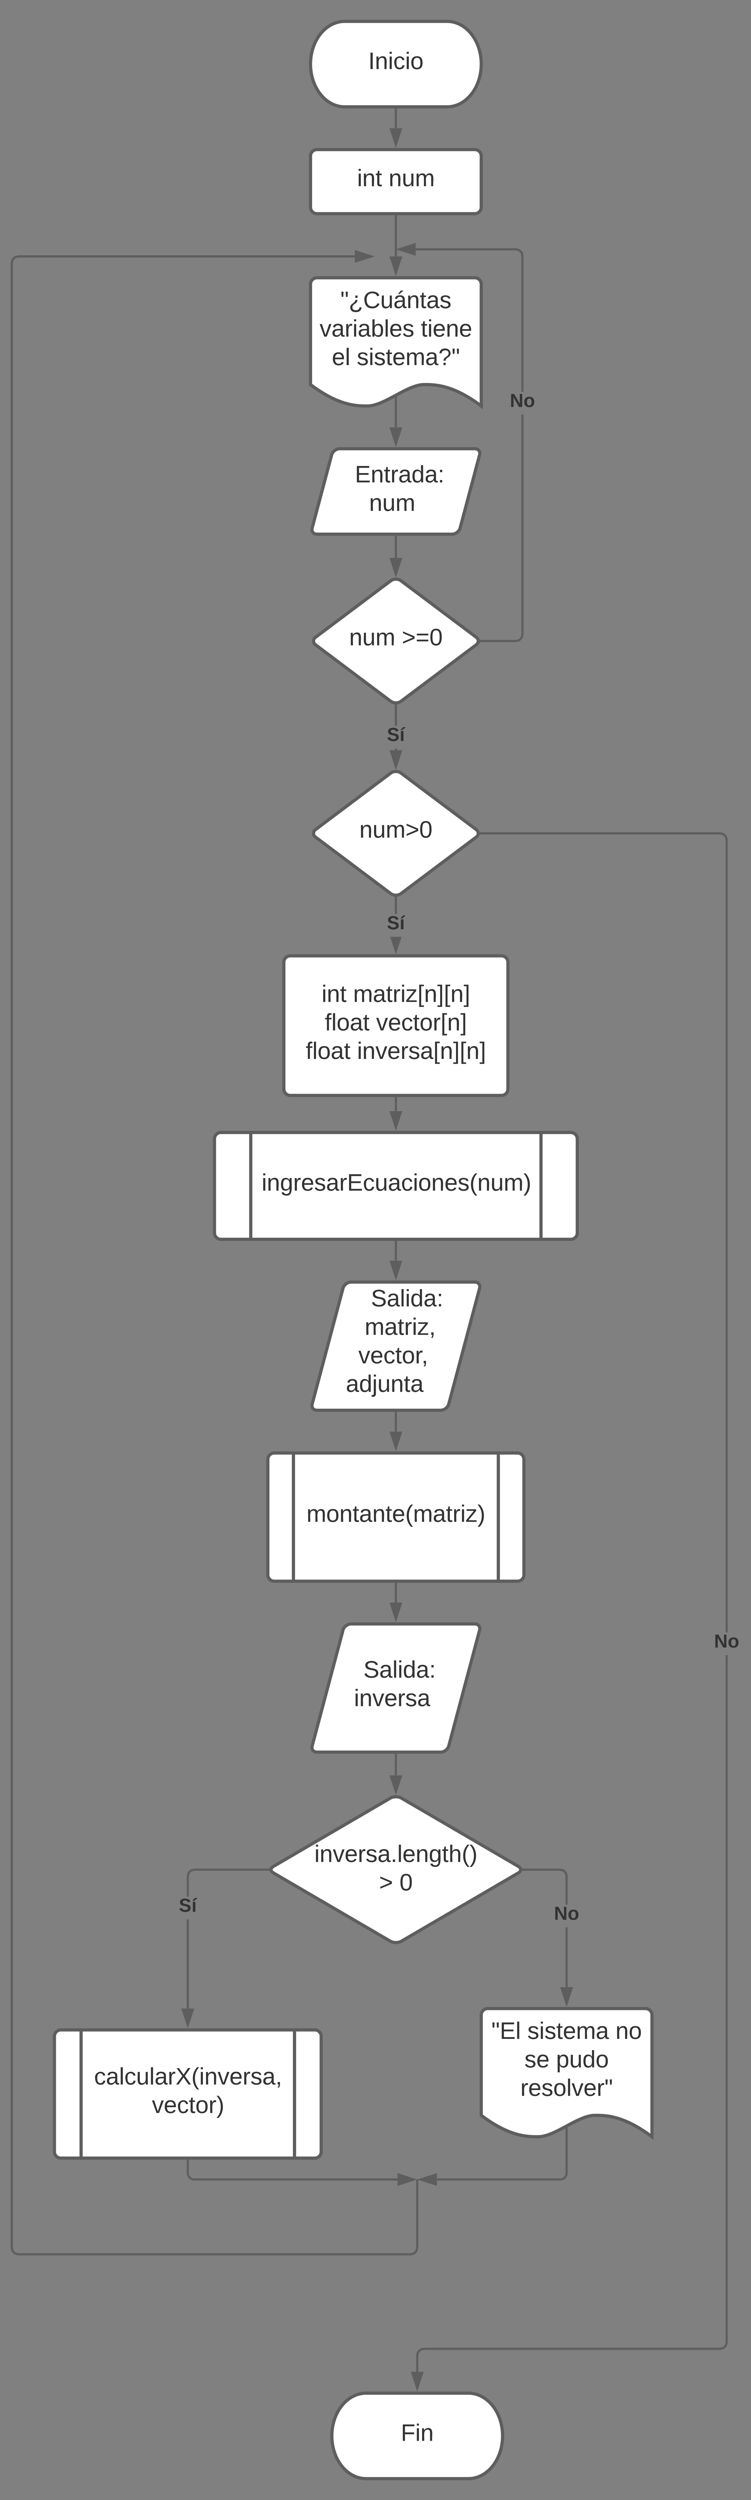 <svg xmlns="http://www.w3.org/2000/svg" xmlns:xlink="http://www.w3.org/1999/xlink" xmlns:lucid="lucid" width="703.8" height="2340"><rect width="100%" height="100%" fill="#808080" stroke="none"/><g transform="translate(-409 -120)" lucid:page-tab-id="0_0"><path d="M828 140c17.67 0 32 17.9 32 40s-14.33 40-32 40h-96c-17.67 0-32-17.9-32-40s14.33-40 32-40z" stroke="#5e5e5e" stroke-width="3" fill="#fff"/><use xlink:href="#a" transform="matrix(1,0,0,1,705,145) translate(49.136 39.653)"/><path d="M700 266c0-3.3 2.7-6 6-6h148c3.3 0 6 2.7 6 6v48c0 3.3-2.7 6-6 6H706c-3.3 0-6-2.7-6-6z" stroke="#5e5e5e" stroke-width="3" fill="#fff"/><use xlink:href="#b" transform="matrix(1,0,0,1,712,272) translate(31.642 22.278)"/><use xlink:href="#c" transform="matrix(1,0,0,1,712,272) translate(61.21 22.278)"/><path d="M780 222.5V240" stroke="#5e5e5e" stroke-width="2" fill="none"/><path d="M781 222.53h-2v-1.03h2z" stroke="#5e5e5e" stroke-width=".05" fill="#5e5e5e"/><path d="M780 255.26L775.36 241h9.28z" stroke="#5e5e5e" stroke-width="2" fill="#5e5e5e"/><path d="M700 386c0-3.3 2.7-6 6-6h148c3.3 0 6 2.7 6 6v114c-26.72-20.04-43.36-20.04-53.44-20.04-16 0-37.28 20.04-53.28 20.04-9.92 0-26.72 0-53.28-20.04z" stroke="#5e5e5e" stroke-width="3" fill="#fff"/><use xlink:href="#d" transform="matrix(1,0,0,1,705,385) translate(22.994 23.403)"/><use xlink:href="#e" transform="matrix(1,0,0,1,705,385) translate(3.519 50.069)"/><use xlink:href="#f" transform="matrix(1,0,0,1,705,385) translate(98.395 50.069)"/><use xlink:href="#g" transform="matrix(1,0,0,1,705,385) translate(15 76.736)"/><use xlink:href="#h" transform="matrix(1,0,0,1,705,385) translate(38.395 76.736)"/><path d="M780 322.5V360" stroke="#5e5e5e" stroke-width="2" fill="none"/><path d="M781 322.53h-2v-1.03h2z" stroke="#5e5e5e" stroke-width=".05" fill="#5e5e5e"/><path d="M780 375.26L775.36 361h9.28z" stroke="#5e5e5e" stroke-width="2" fill="#5e5e5e"/><path d="M719.8 545.8c.84-3.2 4.22-5.8 7.53-5.8H854c3.3 0 5.3 2.6 4.45 5.8l-18.24 68.4c-.84 3.2-4.22 5.8-7.53 5.8H706c-3.3 0-5.3-2.6-4.45-5.8z" stroke="#5e5e5e" stroke-width="3" fill="#fff"/><use xlink:href="#i" transform="matrix(1,0,0,1,705,545) translate(36.561 26.528)"/><use xlink:href="#c" transform="matrix(1,0,0,1,705,545) translate(49.931 53.194)"/><path d="M775.2 663.6c2.65-2 6.95-2 9.6 0l70.4 52.8c2.65 2 2.65 5.2 0 7.2l-70.4 52.8c-2.65 2-6.95 2-9.6 0l-70.4-52.8c-2.65-2-2.65-5.2 0-7.2z" stroke="#5e5e5e" stroke-width="3" fill="#fff"/><use xlink:href="#j" transform="matrix(1,0,0,1,705,665) translate(31.209 59.028)"/><use xlink:href="#k" transform="matrix(1,0,0,1,705,665) translate(80.53 59.028)"/><path d="M781 822.17h-2v-1.5h2zm0-22.84h-2v-19h2z" stroke="#5e5e5e" stroke-width=".05" fill="#5e5e5e"/><path d="M781 779.35v1h-2v-1.04z" fill="#5e5e5e"/><path d="M781.02 779.33v1.05H779v-1.1zm-2 1H781v-.95l-1.96-.05z" stroke="#5e5e5e" stroke-width=".05" fill="#5e5e5e"/><path d="M780 837.43l-4.64-14.26h9.28z" fill="#5e5e5e"/><path d="M780 840.67l-6-18.5h12zm-3.26-16.5L780 834.2l3.26-10.03z" stroke="#5e5e5e" stroke-width=".05" fill="#5e5e5e"/><use xlink:href="#l" transform="matrix(1,0,0,1,771.605,799.333) translate(0.005 14.222)"/><path d="M775.2 843.6c2.65-2 6.95-2 9.6 0l70.4 52.8c2.65 2 2.65 5.2 0 7.2l-70.4 52.8c-2.65 2-6.95 2-9.6 0l-70.4-52.8c-2.65-2-2.65-5.2 0-7.2z" stroke="#5e5e5e" stroke-width="3" fill="#fff"/><use xlink:href="#m" transform="matrix(1,0,0,1,705,845) translate(40.777 59.028)"/><path d="M780 492.44V520" stroke="#5e5e5e" stroke-width="2" fill="none"/><path d="M781 492.47h-2v-.52l2-1z" stroke="#5e5e5e" stroke-width=".05" fill="#5e5e5e"/><path d="M780 535.26L775.36 521h9.28z" stroke="#5e5e5e" stroke-width="2" fill="#5e5e5e"/><path d="M780 622.5v19.67" stroke="#5e5e5e" stroke-width="2" fill="none"/><path d="M781 622.53h-2v-1.03h2z" stroke="#5e5e5e" stroke-width=".05" fill="#5e5e5e"/><path d="M780 657.43l-4.64-14.26h9.28z" stroke="#5e5e5e" stroke-width="2" fill="#5e5e5e"/><path d="M610 1186c0-3.3 2.7-6 6-6h328c3.3 0 6 2.7 6 6v88c0 3.3-2.7 6-6 6H616c-3.3 0-6-2.7-6-6z" stroke="#5e5e5e" stroke-width="3" fill="#fff"/><path d="M644 1180v100m272-100v100" stroke="#5e5e5e" stroke-width="3" fill="none"/><use xlink:href="#n" transform="matrix(1,0,0,1,657.5,1185) translate(-3.327 49.444)"/><path d="M730.45 1325.8c.86-3.2 4.24-5.8 7.55-5.8h116c3.3 0 5.3 2.6 4.45 5.8l-28.9 108.4c-.86 3.2-4.24 5.8-7.55 5.8H706c-3.3 0-5.3-2.6-4.45-5.8z" stroke="#5e5e5e" stroke-width="3" fill="#fff"/><use xlink:href="#o" transform="matrix(1,0,0,1,705,1325) translate(51.616 17.778)"/><use xlink:href="#p" transform="matrix(1,0,0,1,705,1325) translate(45.764 44.444)"/><use xlink:href="#q" transform="matrix(1,0,0,1,705,1325) translate(39.82 71.111)"/><use xlink:href="#r" transform="matrix(1,0,0,1,705,1325) translate(28.116 97.778)"/><path d="M675 1020.67c0-3.32 2.7-6 6-6h198c3.3 0 6 2.68 6 6v118.66c0 3.32-2.7 6-6 6H681c-3.3 0-6-2.68-6-6z" stroke="#5e5e5e" stroke-width="3" fill="#fff"/><use xlink:href="#b" transform="matrix(1,0,0,1,687,1026.667) translate(23.37 31.153)"/><use xlink:href="#s" transform="matrix(1,0,0,1,687,1026.667) translate(52.938 31.153)"/><use xlink:href="#t" transform="matrix(1,0,0,1,687,1026.667) translate(26.395 57.819)"/><use xlink:href="#u" transform="matrix(1,0,0,1,687,1026.667) translate(74.481 57.819)"/><use xlink:href="#t" transform="matrix(1,0,0,1,687,1026.667) translate(8.525 84.486)"/><use xlink:href="#v" transform="matrix(1,0,0,1,687,1026.667) translate(56.611 84.486)"/><path d="M781 975.58h-2v-15.25h2z" stroke="#5e5e5e" stroke-width=".05" fill="#5e5e5e"/><path d="M781 959.35v1h-2v-1.04z" fill="#5e5e5e"/><path d="M781.02 959.33v1.05H779v-1.1zm-2 1H781v-.95l-1.96-.05z" stroke="#5e5e5e" stroke-width=".05" fill="#5e5e5e"/><path d="M780 1009.93l-4.23-13.02h8.46z" fill="#5e5e5e"/><path d="M780 1013.17l-5.28-16.26h2.1l3.18 9.8 3.18-9.8h2.1z" stroke="#5e5e5e" stroke-width=".05" fill="#5e5e5e"/><use xlink:href="#l" transform="matrix(1,0,0,1,771.605,975.581) translate(0.005 14.222)"/><path d="M780 1147.83V1160" stroke="#5e5e5e" stroke-width="2" fill="none"/><path d="M781 1147.86h-2v-1.03h2z" stroke="#5e5e5e" stroke-width=".05" fill="#5e5e5e"/><path d="M780 1175.26l-4.64-14.26h9.28z" stroke="#5e5e5e" stroke-width="2" fill="#5e5e5e"/><path d="M780 1282.5v17.5" stroke="#5e5e5e" stroke-width="2" fill="none"/><path d="M781 1282.53h-2v-1.03h2z" stroke="#5e5e5e" stroke-width=".05" fill="#5e5e5e"/><path d="M780 1315.26l-4.64-14.26h9.28z" stroke="#5e5e5e" stroke-width="2" fill="#5e5e5e"/><path d="M660 1486c0-3.3 2.7-6 6-6h228c3.3 0 6 2.7 6 6v108c0 3.3-2.7 6-6 6H666c-3.3 0-6-2.7-6-6z" stroke="#5e5e5e" stroke-width="3" fill="#fff"/><path d="M684 1480v120m192-120v120" stroke="#5e5e5e" stroke-width="3" fill="none"/><use xlink:href="#w" transform="matrix(1,0,0,1,695,1485) translate(1.235 59.444)"/><path d="M780 1442.5v17.5" stroke="#5e5e5e" stroke-width="2" fill="none"/><path d="M781 1442.53h-2v-1.03h2z" stroke="#5e5e5e" stroke-width=".05" fill="#5e5e5e"/><path d="M780 1475.26l-4.64-14.26h9.28z" stroke="#5e5e5e" stroke-width="2" fill="#5e5e5e"/><path d="M730.45 1645.8c.86-3.2 4.24-5.8 7.55-5.8h116c3.3 0 5.3 2.6 4.45 5.8l-28.9 108.4c-.86 3.2-4.24 5.8-7.55 5.8H706c-3.3 0-5.3-2.6-4.45-5.8z" stroke="#5e5e5e" stroke-width="3" fill="#fff"/><use xlink:href="#o" transform="matrix(1,0,0,1,705,1645) translate(44.616 45.278)"/><use xlink:href="#x" transform="matrix(1,0,0,1,705,1645) translate(35.764 71.944)"/><path d="M780 1602.5v17.5" stroke="#5e5e5e" stroke-width="2" fill="none"/><path d="M781 1602.53h-2v-1.03h2z" stroke="#5e5e5e" stroke-width=".05" fill="#5e5e5e"/><path d="M780 1635.26l-4.64-14.26h9.28z" stroke="#5e5e5e" stroke-width="2" fill="#5e5e5e"/><path d="M774.82 1803.02c2.86-1.67 7.5-1.67 10.36 0l109.64 63.96c2.86 1.67 2.86 4.37 0 6.04l-109.64 63.96c-2.86 1.67-7.5 1.67-10.36 0l-109.64-63.96c-2.86-1.67-2.86-4.37 0-6.04z" stroke="#5e5e5e" stroke-width="3" fill="#fff"/><use xlink:href="#y" transform="matrix(1,0,0,1,665,1805) translate(38.616 57.788)"/><use xlink:href="#z" transform="matrix(1,0,0,1,665,1805) translate(99.264 84.454)"/><use xlink:href="#A" transform="matrix(1,0,0,1,665,1805) translate(118.4 84.454)"/><path d="M780 1762.5v19.26" stroke="#5e5e5e" stroke-width="2" fill="none"/><path d="M781 1762.53h-2v-1.03h2z" stroke="#5e5e5e" stroke-width=".05" fill="#5e5e5e"/><path d="M780 1797.03l-4.64-14.27h9.28z" stroke="#5e5e5e" stroke-width="2" fill="#5e5e5e"/><path d="M460 2026c0-3.3 2.7-6 6-6h238c3.3 0 6 2.7 6 6v108c0 3.3-2.7 6-6 6H466c-3.3 0-6-2.7-6-6z" stroke="#5e5e5e" stroke-width="3" fill="#fff"/><path d="M485 2020v120m200-120v120" stroke="#5e5e5e" stroke-width="3" fill="none"/><use xlink:href="#B" transform="matrix(1,0,0,1,496.25,2025) translate(0.914 46.111)"/><use xlink:href="#C" transform="matrix(1,0,0,1,496.25,2025) translate(55.111 72.778)"/><path d="M586 2000h-2v-83.47h2zm74.77-129h-69.64l-2.64.7-1.8 1.8-.7 2.63v19.07h-2v-19.33l.92-3.42 2.53-2.53 3.42-.92h69.9z" stroke="#5e5e5e" stroke-width=".05" fill="#5e5e5e"/><path d="M661.78 1871h-1.04v-2h1.02z" fill="#5e5e5e"/><path d="M661.8 1871.03h-1.08v-2.06h1.07zm-1.03-2v1.94h1l-.03-1.94z" stroke="#5e5e5e" stroke-width=".05" fill="#5e5e5e"/><path d="M585 2015.26l-4.64-14.26h9.28z" fill="#5e5e5e"/><path d="M585 2018.5l-6-18.5h12zm-3.26-16.5l3.26 10.03 3.26-10.03z" stroke="#5e5e5e" stroke-width=".05" fill="#5e5e5e"/><use xlink:href="#l" transform="matrix(1,0,0,1,576.605,1895.198) translate(0.005 14.222)"/><path d="M1091 2312.63l-.92 3.42-2.53 2.53-3.42.92h-278l-2.64.7-1.8 1.8-.7 2.63V2340h-2v-15.63l.92-3.42 2.53-2.53 3.42-.92h278l2.64-.7 1.8-1.8.7-2.63v-643.15h2zm-3.45-1412.7l2.53 2.52.92 3.42v742.02h-2V906.12l-.7-2.64-1.8-1.8-2.63-.7H859.6v-2h224.53z" stroke="#5e5e5e" stroke-width=".05" fill="#5e5e5e"/><path d="M859.64 901h-1.1l.18-.4-.28-1.6h1.2z" fill="#5e5e5e"/><path d="M859.66 901.02h-1.14l.17-.42-.3-1.63h1.26zm-1.2-2l.28 1.6-.15.36h1V899z" stroke="#5e5e5e" stroke-width=".05" fill="#5e5e5e"/><path d="M800 2355.26l-4.64-14.26h9.28z" fill="#5e5e5e"/><path d="M800 2358.5l-6-18.5h12zm-3.26-16.5l3.26 10.03 3.26-10.03z" stroke="#5e5e5e" stroke-width=".05" fill="#5e5e5e"/><use xlink:href="#D" transform="matrix(1,0,0,1,1078.198,1647.889) translate(0.005 14.222)"/><path d="M848 2360c17.67 0 32 17.9 32 40s-14.33 40-32 40h-96c-17.67 0-32-17.9-32-40s14.33-40 32-40z" stroke="#5e5e5e" stroke-width="3" fill="#fff"/><use xlink:href="#E" transform="matrix(1,0,0,1,725,2365) translate(59.63 39.653)"/><path d="M941 1980h-2v-55.97h2zm-3.45-110.08l2.53 2.53.92 3.42v26.83h-2v-26.57l-.7-2.64-1.8-1.8-2.63-.7h-34.64v-2h34.9z" stroke="#5e5e5e" stroke-width=".05" fill="#5e5e5e"/><path d="M899.26 1871h-1.02l-.02-2h1.04z" fill="#5e5e5e"/><path d="M899.28 1871.03h-1.07v-2.06h1.08zm-1.04-2l.02 1.94h.97v-1.94z" stroke="#5e5e5e" stroke-width=".05" fill="#5e5e5e"/><path d="M940 1995.26l-4.64-14.26h9.28z" fill="#5e5e5e"/><path d="M940 1998.5l-6-18.5h12zm-3.26-16.5l3.26 10.03 3.26-10.03z" stroke="#5e5e5e" stroke-width=".05" fill="#5e5e5e"/><use xlink:href="#D" transform="matrix(1,0,0,1,928.198,1902.698) translate(0.005 14.222)"/><path d="M860 2006c0-3.3 2.7-6 6-6h148c3.3 0 6 2.7 6 6v114c-26.72-20.04-43.36-20.04-53.44-20.04-16 0-37.28 20.04-53.28 20.04-9.92 0-26.72 0-53.28-20.04z" stroke="#5e5e5e" stroke-width="3" fill="#fff"/><g><use xlink:href="#F" transform="matrix(1,0,0,1,865,2005) translate(4.506 23.403)"/><use xlink:href="#G" transform="matrix(1,0,0,1,865,2005) translate(38.21 23.403)"/><use xlink:href="#H" transform="matrix(1,0,0,1,865,2005) translate(120.802 23.403)"/><use xlink:href="#I" transform="matrix(1,0,0,1,865,2005) translate(35.494 50.069)"/><use xlink:href="#J" transform="matrix(1,0,0,1,865,2005) translate(65.123 50.069)"/><use xlink:href="#K" transform="matrix(1,0,0,1,865,2005) translate(31.667 76.736)"/></g><path d="M940 2112.44V2154c0 3.3-2.7 6-6 6H818.5" stroke="#5e5e5e" stroke-width="2" fill="none"/><path d="M941 2112.47h-2v-.52l2-1z" stroke="#5e5e5e" stroke-width=".05" fill="#5e5e5e"/><path d="M803.24 2160l14.26-4.64v9.28z" stroke="#5e5e5e" stroke-width="2" fill="#5e5e5e"/><path d="M585 2142.5v11.5c0 3.3 2.7 6 6 6h190.5" stroke="#5e5e5e" stroke-width="2" fill="none"/><path d="M586 2142.53h-2v-1.03h2z" stroke="#5e5e5e" stroke-width=".05" fill="#5e5e5e"/><path d="M796.76 2160l-14.26 4.64v-9.28z" stroke="#5e5e5e" stroke-width="2" fill="#5e5e5e"/><path d="M741.5 361H426.13l-2.64.7-1.8 1.8-.7 2.63v1857.74l.7 2.64 1.8 1.8 2.63.7h367.74l2.64-.7 1.8-1.8.7-2.63V2161h2v63.13l-.92 3.42-2.53 2.53-3.42.92H425.87l-3.42-.92-2.53-2.53-.92-3.42V365.87l.92-3.42 2.53-2.53 3.42-.92H741.5z" stroke="#5e5e5e" stroke-width=".05" fill="#5e5e5e"/><path d="M801 2161.03h-2V2160h2z" stroke="#5e5e5e" stroke-width=".05" fill="#5e5e5e"/><path d="M756.76 360l-14.26 4.64v-9.28z" fill="#5e5e5e"/><path d="M760 360l-18.5 6v-12zm-16.5 3.26l10.03-3.26-10.03-3.26zM899.6 714.13l-.9 3.42-2.54 2.53-3.42.92H859.6v-2h32.88l2.64-.7 1.78-1.8.7-2.63V508.03h2zm-3.44-360.86l2.53 2.53.9 3.4v127.5h-2V359.48l-.7-2.64-1.78-1.78-2.64-.7H798.5v-2h94.24z" stroke="#5e5e5e" stroke-width=".05" fill="#5e5e5e"/><path d="M859.64 721h-1.1l.18-.4-.28-1.6h1.2z" fill="#5e5e5e"/><path d="M859.66 721.02h-1.14l.17-.42-.3-1.63h1.26zm-1.2-2l.28 1.6-.15.36h1V719z" stroke="#5e5e5e" stroke-width=".05" fill="#5e5e5e"/><path d="M797.5 357.98l-14.26-4.63 14.26-4.64z" fill="#5e5e5e"/><path d="M798.5 359.36l-18.5-6 18.5-6.03zm-12.03-6l10.03 3.24v-6.5z" stroke="#5e5e5e" stroke-width=".05" fill="#5e5e5e"/><g><use xlink:href="#D" transform="matrix(1,0,0,1,886.809,486.701) translate(0.005 14.222)"/></g><defs><path fill="#333" d="M33 0v-248h34V0H33" id="L"/><path fill="#333" d="M117-194c89-4 53 116 60 194h-32v-121c0-31-8-49-39-48C34-167 62-67 57 0H25l-1-190h30c1 10-1 24 2 32 11-22 29-35 61-36" id="M"/><path fill="#333" d="M24-231v-30h32v30H24zM24 0v-190h32V0H24" id="N"/><path fill="#333" d="M96-169c-40 0-48 33-48 73s9 75 48 75c24 0 41-14 43-38l32 2c-6 37-31 61-74 61-59 0-76-41-82-99-10-93 101-131 147-64 4 7 5 14 7 22l-32 3c-4-21-16-35-41-35" id="O"/><path fill="#333" d="M100-194c62-1 85 37 85 99 1 63-27 99-86 99S16-35 15-95c0-66 28-99 85-99zM99-20c44 1 53-31 53-75 0-43-8-75-51-75s-53 32-53 75 10 74 51 75" id="P"/><g id="a"><use transform="matrix(0.062,0,0,0.062,0,0)" xlink:href="#L"/><use transform="matrix(0.062,0,0,0.062,6.173,0)" xlink:href="#M"/><use transform="matrix(0.062,0,0,0.062,18.519,0)" xlink:href="#N"/><use transform="matrix(0.062,0,0,0.062,23.395,0)" xlink:href="#O"/><use transform="matrix(0.062,0,0,0.062,34.506,0)" xlink:href="#N"/><use transform="matrix(0.062,0,0,0.062,39.383,0)" xlink:href="#P"/></g><path fill="#333" d="M59-47c-2 24 18 29 38 22v24C64 9 27 4 27-40v-127H5v-23h24l9-43h21v43h35v23H59v120" id="Q"/><g id="b"><use transform="matrix(0.062,0,0,0.062,0,0)" xlink:href="#N"/><use transform="matrix(0.062,0,0,0.062,4.877,0)" xlink:href="#M"/><use transform="matrix(0.062,0,0,0.062,17.222,0)" xlink:href="#Q"/></g><path fill="#333" d="M84 4C-5 8 30-112 23-190h32v120c0 31 7 50 39 49 72-2 45-101 50-169h31l1 190h-30c-1-10 1-25-2-33-11 22-28 36-60 37" id="R"/><path fill="#333" d="M210-169c-67 3-38 105-44 169h-31v-121c0-29-5-50-35-48C34-165 62-65 56 0H25l-1-190h30c1 10-1 24 2 32 10-44 99-50 107 0 11-21 27-35 58-36 85-2 47 119 55 194h-31v-121c0-29-5-49-35-48" id="S"/><g id="c"><use transform="matrix(0.062,0,0,0.062,0,0)" xlink:href="#M"/><use transform="matrix(0.062,0,0,0.062,12.346,0)" xlink:href="#R"/><use transform="matrix(0.062,0,0,0.062,24.691,0)" xlink:href="#S"/></g><path fill="#333" d="M109-170H84l-4-78h32zm-65 0H19l-4-78h33" id="T"/><path fill="#333" d="M107 61C57 61 25 39 23-9c-2-65 71-58 78-115h30c1 64-76 54-76 114 0 30 21 42 52 43 32 0 53-17 56-46l32 2c-6 46-36 72-88 72zm26-251v35H99v-35h34" id="U"/><path fill="#333" d="M212-179c-10-28-35-45-73-45-59 0-87 40-87 99 0 60 29 101 89 101 43 0 62-24 78-52l27 14C228-24 195 4 139 4 59 4 22-46 18-125c-6-104 99-153 187-111 19 9 31 26 39 46" id="V"/><path fill="#333" d="M141-36C126-15 110 5 73 4 37 3 15-17 15-53c-1-64 63-63 125-63 3-35-9-54-41-54-24 1-41 7-42 31l-33-3c5-37 33-52 76-52 45 0 72 20 72 64v82c-1 20 7 32 28 27v20c-31 9-61-2-59-35zM48-53c0 20 12 33 32 33 41-3 63-29 60-74-43 2-92-5-92 41zm25-158c8-23 27-35 38-54h36v5l-58 49H73" id="W"/><path fill="#333" d="M141-36C126-15 110 5 73 4 37 3 15-17 15-53c-1-64 63-63 125-63 3-35-9-54-41-54-24 1-41 7-42 31l-33-3c5-37 33-52 76-52 45 0 72 20 72 64v82c-1 20 7 32 28 27v20c-31 9-61-2-59-35zM48-53c0 20 12 33 32 33 41-3 63-29 60-74-43 2-92-5-92 41" id="X"/><path fill="#333" d="M135-143c-3-34-86-38-87 0 15 53 115 12 119 90S17 21 10-45l28-5c4 36 97 45 98 0-10-56-113-15-118-90-4-57 82-63 122-42 12 7 21 19 24 35" id="Y"/><g id="d"><use transform="matrix(0.062,0,0,0.062,0,0)" xlink:href="#T"/><use transform="matrix(0.062,0,0,0.062,7.84,0)" xlink:href="#U"/><use transform="matrix(0.062,0,0,0.062,21.358,0)" xlink:href="#V"/><use transform="matrix(0.062,0,0,0.062,37.346,0)" xlink:href="#R"/><use transform="matrix(0.062,0,0,0.062,49.691,0)" xlink:href="#W"/><use transform="matrix(0.062,0,0,0.062,62.037,0)" xlink:href="#M"/><use transform="matrix(0.062,0,0,0.062,74.383,0)" xlink:href="#Q"/><use transform="matrix(0.062,0,0,0.062,80.556,0)" xlink:href="#X"/><use transform="matrix(0.062,0,0,0.062,92.901,0)" xlink:href="#Y"/></g><path fill="#333" d="M108 0H70L1-190h34L89-25l56-165h34" id="Z"/><path fill="#333" d="M114-163C36-179 61-72 57 0H25l-1-190h30c1 12-1 29 2 39 6-27 23-49 58-41v29" id="aa"/><path fill="#333" d="M115-194c53 0 69 39 70 98 0 66-23 100-70 100C84 3 66-7 56-30L54 0H23l1-261h32v101c10-23 28-34 59-34zm-8 174c40 0 45-34 45-75 0-40-5-75-45-74-42 0-51 32-51 76 0 43 10 73 51 73" id="ab"/><path fill="#333" d="M24 0v-261h32V0H24" id="ac"/><path fill="#333" d="M100-194c63 0 86 42 84 106H49c0 40 14 67 53 68 26 1 43-12 49-29l28 8c-11 28-37 45-77 45C44 4 14-33 15-96c1-61 26-98 85-98zm52 81c6-60-76-77-97-28-3 7-6 17-6 28h103" id="ad"/><g id="e"><use transform="matrix(0.062,0,0,0.062,0,0)" xlink:href="#Z"/><use transform="matrix(0.062,0,0,0.062,11.111,0)" xlink:href="#X"/><use transform="matrix(0.062,0,0,0.062,23.457,0)" xlink:href="#aa"/><use transform="matrix(0.062,0,0,0.062,30.802,0)" xlink:href="#N"/><use transform="matrix(0.062,0,0,0.062,35.679,0)" xlink:href="#X"/><use transform="matrix(0.062,0,0,0.062,48.025,0)" xlink:href="#ab"/><use transform="matrix(0.062,0,0,0.062,60.37,0)" xlink:href="#ac"/><use transform="matrix(0.062,0,0,0.062,65.247,0)" xlink:href="#ad"/><use transform="matrix(0.062,0,0,0.062,77.593,0)" xlink:href="#Y"/></g><g id="f"><use transform="matrix(0.062,0,0,0.062,0,0)" xlink:href="#Q"/><use transform="matrix(0.062,0,0,0.062,6.173,0)" xlink:href="#N"/><use transform="matrix(0.062,0,0,0.062,11.049,0)" xlink:href="#ad"/><use transform="matrix(0.062,0,0,0.062,23.395,0)" xlink:href="#M"/><use transform="matrix(0.062,0,0,0.062,35.741,0)" xlink:href="#ad"/></g><g id="g"><use transform="matrix(0.062,0,0,0.062,0,0)" xlink:href="#ad"/><use transform="matrix(0.062,0,0,0.062,12.346,0)" xlink:href="#ac"/></g><path fill="#333" d="M103-251c84 0 111 97 45 133-19 10-37 24-39 52H78c0-63 77-55 77-114 0-30-21-42-52-43-32 0-53 17-56 46l-32-2c7-45 34-72 88-72zM77 0v-35h34V0H77" id="ae"/><g id="h"><use transform="matrix(0.062,0,0,0.062,0,0)" xlink:href="#Y"/><use transform="matrix(0.062,0,0,0.062,11.111,0)" xlink:href="#N"/><use transform="matrix(0.062,0,0,0.062,15.988,0)" xlink:href="#Y"/><use transform="matrix(0.062,0,0,0.062,27.099,0)" xlink:href="#Q"/><use transform="matrix(0.062,0,0,0.062,33.272,0)" xlink:href="#ad"/><use transform="matrix(0.062,0,0,0.062,45.617,0)" xlink:href="#S"/><use transform="matrix(0.062,0,0,0.062,64.074,0)" xlink:href="#X"/><use transform="matrix(0.062,0,0,0.062,76.42,0)" xlink:href="#ae"/><use transform="matrix(0.062,0,0,0.062,88.765,0)" xlink:href="#T"/></g><path fill="#333" d="M30 0v-248h187v28H63v79h144v27H63v87h162V0H30" id="af"/><path fill="#333" d="M85-194c31 0 48 13 60 33l-1-100h32l1 261h-30c-2-10 0-23-3-31C134-8 116 4 85 4 32 4 16-35 15-94c0-66 23-100 70-100zm9 24c-40 0-46 34-46 75 0 40 6 74 45 74 42 0 51-32 51-76 0-42-9-74-50-73" id="ag"/><path fill="#333" d="M33-154v-36h34v36H33zM33 0v-36h34V0H33" id="ah"/><g id="i"><use transform="matrix(0.062,0,0,0.062,0,0)" xlink:href="#af"/><use transform="matrix(0.062,0,0,0.062,14.815,0)" xlink:href="#M"/><use transform="matrix(0.062,0,0,0.062,27.16,0)" xlink:href="#Q"/><use transform="matrix(0.062,0,0,0.062,33.333,0)" xlink:href="#aa"/><use transform="matrix(0.062,0,0,0.062,40.679,0)" xlink:href="#X"/><use transform="matrix(0.062,0,0,0.062,53.025,0)" xlink:href="#ag"/><use transform="matrix(0.062,0,0,0.062,65.37,0)" xlink:href="#X"/><use transform="matrix(0.062,0,0,0.062,77.716,0)" xlink:href="#ah"/></g><g id="j"><use transform="matrix(0.062,0,0,0.062,0,0)" xlink:href="#M"/><use transform="matrix(0.062,0,0,0.062,12.346,0)" xlink:href="#R"/><use transform="matrix(0.062,0,0,0.062,24.691,0)" xlink:href="#S"/></g><path fill="#333" d="M18-27v-27l151-64-151-65v-27l175 74v36" id="ai"/><path fill="#333" d="M18-150v-26h174v26H18zm0 90v-26h174v26H18" id="aj"/><path fill="#333" d="M101-251c68 0 85 55 85 127S166 4 100 4C33 4 14-52 14-124c0-73 17-127 87-127zm-1 229c47 0 54-49 54-102s-4-102-53-102c-51 0-55 48-55 102 0 53 5 102 54 102" id="ak"/><g id="k"><use transform="matrix(0.062,0,0,0.062,0,0)" xlink:href="#ai"/><use transform="matrix(0.062,0,0,0.062,12.963,0)" xlink:href="#aj"/><use transform="matrix(0.062,0,0,0.062,25.926,0)" xlink:href="#ak"/></g><path fill="#333" d="M169-182c-1-43-94-46-97-3 18 66 151 10 154 114 3 95-165 93-204 36-6-8-10-19-12-30l50-8c3 46 112 56 116 5-17-69-150-10-154-114-4-87 153-88 188-35 5 8 8 18 10 28" id="al"/><path fill="#333" d="M25 0v-190h50V0H25zm-5-208v-5l45-51h45v8l-60 48H20" id="am"/><g id="l"><use transform="matrix(0.049,0,0,0.049,0,0)" xlink:href="#al"/><use transform="matrix(0.049,0,0,0.049,11.852,0)" xlink:href="#am"/></g><g id="m"><use transform="matrix(0.062,0,0,0.062,0,0)" xlink:href="#M"/><use transform="matrix(0.062,0,0,0.062,12.346,0)" xlink:href="#R"/><use transform="matrix(0.062,0,0,0.062,24.691,0)" xlink:href="#S"/><use transform="matrix(0.062,0,0,0.062,43.148,0)" xlink:href="#ai"/><use transform="matrix(0.062,0,0,0.062,56.111,0)" xlink:href="#ak"/></g><path fill="#333" d="M177-190C167-65 218 103 67 71c-23-6-38-20-44-43l32-5c15 47 100 32 89-28v-30C133-14 115 1 83 1 29 1 15-40 15-95c0-56 16-97 71-98 29-1 48 16 59 35 1-10 0-23 2-32h30zM94-22c36 0 50-32 50-73 0-42-14-75-50-75-39 0-46 34-46 75s6 73 46 73" id="an"/><path fill="#333" d="M87 75C49 33 22-17 22-94c0-76 28-126 65-167h31c-38 41-64 92-64 168S80 34 118 75H87" id="ao"/><path fill="#333" d="M33-261c38 41 65 92 65 168S71 34 33 75H2C39 34 66-17 66-93S39-220 2-261h31" id="ap"/><g id="n"><use transform="matrix(0.062,0,0,0.062,0,0)" xlink:href="#N"/><use transform="matrix(0.062,0,0,0.062,4.877,0)" xlink:href="#M"/><use transform="matrix(0.062,0,0,0.062,17.222,0)" xlink:href="#an"/><use transform="matrix(0.062,0,0,0.062,29.568,0)" xlink:href="#aa"/><use transform="matrix(0.062,0,0,0.062,36.914,0)" xlink:href="#ad"/><use transform="matrix(0.062,0,0,0.062,49.259,0)" xlink:href="#Y"/><use transform="matrix(0.062,0,0,0.062,60.37,0)" xlink:href="#X"/><use transform="matrix(0.062,0,0,0.062,72.716,0)" xlink:href="#aa"/><use transform="matrix(0.062,0,0,0.062,80.062,0)" xlink:href="#af"/><use transform="matrix(0.062,0,0,0.062,94.877,0)" xlink:href="#O"/><use transform="matrix(0.062,0,0,0.062,105.988,0)" xlink:href="#R"/><use transform="matrix(0.062,0,0,0.062,118.333,0)" xlink:href="#X"/><use transform="matrix(0.062,0,0,0.062,130.679,0)" xlink:href="#O"/><use transform="matrix(0.062,0,0,0.062,141.79,0)" xlink:href="#N"/><use transform="matrix(0.062,0,0,0.062,146.667,0)" xlink:href="#P"/><use transform="matrix(0.062,0,0,0.062,159.012,0)" xlink:href="#M"/><use transform="matrix(0.062,0,0,0.062,171.358,0)" xlink:href="#ad"/><use transform="matrix(0.062,0,0,0.062,183.704,0)" xlink:href="#Y"/><use transform="matrix(0.062,0,0,0.062,194.815,0)" xlink:href="#ao"/><use transform="matrix(0.062,0,0,0.062,202.16,0)" xlink:href="#M"/><use transform="matrix(0.062,0,0,0.062,214.506,0)" xlink:href="#R"/><use transform="matrix(0.062,0,0,0.062,226.852,0)" xlink:href="#S"/><use transform="matrix(0.062,0,0,0.062,245.309,0)" xlink:href="#ap"/></g><path fill="#333" d="M185-189c-5-48-123-54-124 2 14 75 158 14 163 119 3 78-121 87-175 55-17-10-28-26-33-46l33-7c5 56 141 63 141-1 0-78-155-14-162-118-5-82 145-84 179-34 5 7 8 16 11 25" id="aq"/><g id="o"><use transform="matrix(0.062,0,0,0.062,0,0)" xlink:href="#aq"/><use transform="matrix(0.062,0,0,0.062,14.815,0)" xlink:href="#X"/><use transform="matrix(0.062,0,0,0.062,27.16,0)" xlink:href="#ac"/><use transform="matrix(0.062,0,0,0.062,32.037,0)" xlink:href="#N"/><use transform="matrix(0.062,0,0,0.062,36.914,0)" xlink:href="#ag"/><use transform="matrix(0.062,0,0,0.062,49.259,0)" xlink:href="#X"/><use transform="matrix(0.062,0,0,0.062,61.605,0)" xlink:href="#ah"/></g><path fill="#333" d="M9 0v-24l116-142H16v-24h144v24L44-24h123V0H9" id="ar"/><path fill="#333" d="M68-38c1 34 0 65-14 84H32c9-13 17-26 17-46H33v-38h35" id="as"/><g id="p"><use transform="matrix(0.062,0,0,0.062,0,0)" xlink:href="#S"/><use transform="matrix(0.062,0,0,0.062,18.457,0)" xlink:href="#X"/><use transform="matrix(0.062,0,0,0.062,30.802,0)" xlink:href="#Q"/><use transform="matrix(0.062,0,0,0.062,36.975,0)" xlink:href="#aa"/><use transform="matrix(0.062,0,0,0.062,44.321,0)" xlink:href="#N"/><use transform="matrix(0.062,0,0,0.062,49.198,0)" xlink:href="#ar"/><use transform="matrix(0.062,0,0,0.062,60.309,0)" xlink:href="#as"/></g><g id="q"><use transform="matrix(0.062,0,0,0.062,0,0)" xlink:href="#Z"/><use transform="matrix(0.062,0,0,0.062,11.111,0)" xlink:href="#ad"/><use transform="matrix(0.062,0,0,0.062,23.457,0)" xlink:href="#O"/><use transform="matrix(0.062,0,0,0.062,34.568,0)" xlink:href="#Q"/><use transform="matrix(0.062,0,0,0.062,40.741,0)" xlink:href="#P"/><use transform="matrix(0.062,0,0,0.062,53.086,0)" xlink:href="#aa"/><use transform="matrix(0.062,0,0,0.062,59.198,0)" xlink:href="#as"/></g><path fill="#333" d="M24-231v-30h32v30H24zM-9 49c24 4 33-6 33-30v-209h32V24c2 40-23 58-65 49V49" id="at"/><g id="r"><use transform="matrix(0.062,0,0,0.062,0,0)" xlink:href="#X"/><use transform="matrix(0.062,0,0,0.062,12.346,0)" xlink:href="#ag"/><use transform="matrix(0.062,0,0,0.062,24.691,0)" xlink:href="#at"/><use transform="matrix(0.062,0,0,0.062,29.568,0)" xlink:href="#R"/><use transform="matrix(0.062,0,0,0.062,41.914,0)" xlink:href="#M"/><use transform="matrix(0.062,0,0,0.062,54.259,0)" xlink:href="#Q"/><use transform="matrix(0.062,0,0,0.062,60.432,0)" xlink:href="#X"/></g><path fill="#333" d="M26 75v-336h71v23H56V52h41v23H26" id="au"/><path fill="#333" d="M3 75V52h41v-290H3v-23h71V75H3" id="av"/><g id="s"><use transform="matrix(0.062,0,0,0.062,0,0)" xlink:href="#S"/><use transform="matrix(0.062,0,0,0.062,18.457,0)" xlink:href="#X"/><use transform="matrix(0.062,0,0,0.062,30.802,0)" xlink:href="#Q"/><use transform="matrix(0.062,0,0,0.062,36.975,0)" xlink:href="#aa"/><use transform="matrix(0.062,0,0,0.062,44.321,0)" xlink:href="#N"/><use transform="matrix(0.062,0,0,0.062,49.198,0)" xlink:href="#ar"/><use transform="matrix(0.062,0,0,0.062,60.309,0)" xlink:href="#au"/><use transform="matrix(0.062,0,0,0.062,66.481,0)" xlink:href="#M"/><use transform="matrix(0.062,0,0,0.062,78.827,0)" xlink:href="#av"/><use transform="matrix(0.062,0,0,0.062,85,0)" xlink:href="#au"/><use transform="matrix(0.062,0,0,0.062,91.173,0)" xlink:href="#M"/><use transform="matrix(0.062,0,0,0.062,103.519,0)" xlink:href="#av"/></g><path fill="#333" d="M101-234c-31-9-42 10-38 44h38v23H63V0H32v-167H5v-23h27c-7-52 17-82 69-68v24" id="aw"/><g id="t"><use transform="matrix(0.062,0,0,0.062,0,0)" xlink:href="#aw"/><use transform="matrix(0.062,0,0,0.062,6.173,0)" xlink:href="#ac"/><use transform="matrix(0.062,0,0,0.062,11.049,0)" xlink:href="#P"/><use transform="matrix(0.062,0,0,0.062,23.395,0)" xlink:href="#X"/><use transform="matrix(0.062,0,0,0.062,35.741,0)" xlink:href="#Q"/></g><g id="u"><use transform="matrix(0.062,0,0,0.062,0,0)" xlink:href="#Z"/><use transform="matrix(0.062,0,0,0.062,11.111,0)" xlink:href="#ad"/><use transform="matrix(0.062,0,0,0.062,23.457,0)" xlink:href="#O"/><use transform="matrix(0.062,0,0,0.062,34.568,0)" xlink:href="#Q"/><use transform="matrix(0.062,0,0,0.062,40.741,0)" xlink:href="#P"/><use transform="matrix(0.062,0,0,0.062,53.086,0)" xlink:href="#aa"/><use transform="matrix(0.062,0,0,0.062,60.432,0)" xlink:href="#au"/><use transform="matrix(0.062,0,0,0.062,66.605,0)" xlink:href="#M"/><use transform="matrix(0.062,0,0,0.062,78.951,0)" xlink:href="#av"/></g><g id="v"><use transform="matrix(0.062,0,0,0.062,0,0)" xlink:href="#N"/><use transform="matrix(0.062,0,0,0.062,4.877,0)" xlink:href="#M"/><use transform="matrix(0.062,0,0,0.062,17.222,0)" xlink:href="#Z"/><use transform="matrix(0.062,0,0,0.062,28.333,0)" xlink:href="#ad"/><use transform="matrix(0.062,0,0,0.062,40.679,0)" xlink:href="#aa"/><use transform="matrix(0.062,0,0,0.062,48.025,0)" xlink:href="#Y"/><use transform="matrix(0.062,0,0,0.062,59.136,0)" xlink:href="#X"/><use transform="matrix(0.062,0,0,0.062,71.481,0)" xlink:href="#au"/><use transform="matrix(0.062,0,0,0.062,77.654,0)" xlink:href="#M"/><use transform="matrix(0.062,0,0,0.062,90,0)" xlink:href="#av"/><use transform="matrix(0.062,0,0,0.062,96.173,0)" xlink:href="#au"/><use transform="matrix(0.062,0,0,0.062,102.346,0)" xlink:href="#M"/><use transform="matrix(0.062,0,0,0.062,114.691,0)" xlink:href="#av"/></g><g id="w"><use transform="matrix(0.062,0,0,0.062,0,0)" xlink:href="#S"/><use transform="matrix(0.062,0,0,0.062,18.457,0)" xlink:href="#P"/><use transform="matrix(0.062,0,0,0.062,30.802,0)" xlink:href="#M"/><use transform="matrix(0.062,0,0,0.062,43.148,0)" xlink:href="#Q"/><use transform="matrix(0.062,0,0,0.062,49.321,0)" xlink:href="#X"/><use transform="matrix(0.062,0,0,0.062,61.667,0)" xlink:href="#M"/><use transform="matrix(0.062,0,0,0.062,74.012,0)" xlink:href="#Q"/><use transform="matrix(0.062,0,0,0.062,80.185,0)" xlink:href="#ad"/><use transform="matrix(0.062,0,0,0.062,92.531,0)" xlink:href="#ao"/><use transform="matrix(0.062,0,0,0.062,99.877,0)" xlink:href="#S"/><use transform="matrix(0.062,0,0,0.062,118.333,0)" xlink:href="#X"/><use transform="matrix(0.062,0,0,0.062,130.679,0)" xlink:href="#Q"/><use transform="matrix(0.062,0,0,0.062,136.852,0)" xlink:href="#aa"/><use transform="matrix(0.062,0,0,0.062,144.198,0)" xlink:href="#N"/><use transform="matrix(0.062,0,0,0.062,149.074,0)" xlink:href="#ar"/><use transform="matrix(0.062,0,0,0.062,160.185,0)" xlink:href="#ap"/></g><g id="x"><use transform="matrix(0.062,0,0,0.062,0,0)" xlink:href="#N"/><use transform="matrix(0.062,0,0,0.062,4.877,0)" xlink:href="#M"/><use transform="matrix(0.062,0,0,0.062,17.222,0)" xlink:href="#Z"/><use transform="matrix(0.062,0,0,0.062,28.333,0)" xlink:href="#ad"/><use transform="matrix(0.062,0,0,0.062,40.679,0)" xlink:href="#aa"/><use transform="matrix(0.062,0,0,0.062,48.025,0)" xlink:href="#Y"/><use transform="matrix(0.062,0,0,0.062,59.136,0)" xlink:href="#X"/></g><path fill="#333" d="M33 0v-38h34V0H33" id="ax"/><path fill="#333" d="M106-169C34-169 62-67 57 0H25v-261h32l-1 103c12-21 28-36 61-36 89 0 53 116 60 194h-32v-121c2-32-8-49-39-48" id="ay"/><g id="y"><use transform="matrix(0.062,0,0,0.062,0,0)" xlink:href="#N"/><use transform="matrix(0.062,0,0,0.062,4.877,0)" xlink:href="#M"/><use transform="matrix(0.062,0,0,0.062,17.222,0)" xlink:href="#Z"/><use transform="matrix(0.062,0,0,0.062,28.333,0)" xlink:href="#ad"/><use transform="matrix(0.062,0,0,0.062,40.679,0)" xlink:href="#aa"/><use transform="matrix(0.062,0,0,0.062,48.025,0)" xlink:href="#Y"/><use transform="matrix(0.062,0,0,0.062,59.136,0)" xlink:href="#X"/><use transform="matrix(0.062,0,0,0.062,71.481,0)" xlink:href="#ax"/><use transform="matrix(0.062,0,0,0.062,77.654,0)" xlink:href="#ac"/><use transform="matrix(0.062,0,0,0.062,82.531,0)" xlink:href="#ad"/><use transform="matrix(0.062,0,0,0.062,94.877,0)" xlink:href="#M"/><use transform="matrix(0.062,0,0,0.062,107.222,0)" xlink:href="#an"/><use transform="matrix(0.062,0,0,0.062,119.568,0)" xlink:href="#Q"/><use transform="matrix(0.062,0,0,0.062,125.741,0)" xlink:href="#ay"/><use transform="matrix(0.062,0,0,0.062,138.086,0)" xlink:href="#ao"/><use transform="matrix(0.062,0,0,0.062,145.432,0)" xlink:href="#ap"/></g><use transform="matrix(0.062,0,0,0.062,0,0)" xlink:href="#ai" id="z"/><use transform="matrix(0.062,0,0,0.062,0,0)" xlink:href="#ak" id="A"/><path fill="#333" d="M195 0l-74-108L45 0H8l94-129-87-119h37l69 98 67-98h37l-84 118L233 0h-38" id="az"/><g id="B"><use transform="matrix(0.062,0,0,0.062,0,0)" xlink:href="#O"/><use transform="matrix(0.062,0,0,0.062,11.111,0)" xlink:href="#X"/><use transform="matrix(0.062,0,0,0.062,23.457,0)" xlink:href="#ac"/><use transform="matrix(0.062,0,0,0.062,28.333,0)" xlink:href="#O"/><use transform="matrix(0.062,0,0,0.062,39.444,0)" xlink:href="#R"/><use transform="matrix(0.062,0,0,0.062,51.79,0)" xlink:href="#ac"/><use transform="matrix(0.062,0,0,0.062,56.667,0)" xlink:href="#X"/><use transform="matrix(0.062,0,0,0.062,69.012,0)" xlink:href="#aa"/><use transform="matrix(0.062,0,0,0.062,76.358,0)" xlink:href="#az"/><use transform="matrix(0.062,0,0,0.062,91.173,0)" xlink:href="#ao"/><use transform="matrix(0.062,0,0,0.062,98.519,0)" xlink:href="#N"/><use transform="matrix(0.062,0,0,0.062,103.395,0)" xlink:href="#M"/><use transform="matrix(0.062,0,0,0.062,115.741,0)" xlink:href="#Z"/><use transform="matrix(0.062,0,0,0.062,126.852,0)" xlink:href="#ad"/><use transform="matrix(0.062,0,0,0.062,139.198,0)" xlink:href="#aa"/><use transform="matrix(0.062,0,0,0.062,146.543,0)" xlink:href="#Y"/><use transform="matrix(0.062,0,0,0.062,157.654,0)" xlink:href="#X"/><use transform="matrix(0.062,0,0,0.062,170,0)" xlink:href="#as"/></g><g id="C"><use transform="matrix(0.062,0,0,0.062,0,0)" xlink:href="#Z"/><use transform="matrix(0.062,0,0,0.062,11.111,0)" xlink:href="#ad"/><use transform="matrix(0.062,0,0,0.062,23.457,0)" xlink:href="#O"/><use transform="matrix(0.062,0,0,0.062,34.568,0)" xlink:href="#Q"/><use transform="matrix(0.062,0,0,0.062,40.741,0)" xlink:href="#P"/><use transform="matrix(0.062,0,0,0.062,53.086,0)" xlink:href="#aa"/><use transform="matrix(0.062,0,0,0.062,60.432,0)" xlink:href="#ap"/></g><path fill="#333" d="M175 0L67-191c6 58 2 128 3 191H24v-248h59L193-55c-6-58-2-129-3-193h46V0h-61" id="aA"/><path fill="#333" d="M110-194c64 0 96 36 96 99 0 64-35 99-97 99-61 0-95-36-95-99 0-62 34-99 96-99zm-1 164c35 0 45-28 45-65 0-40-10-65-43-65-34 0-45 26-45 65 0 36 10 65 43 65" id="aB"/><g id="D"><use transform="matrix(0.049,0,0,0.049,0,0)" xlink:href="#aA"/><use transform="matrix(0.049,0,0,0.049,12.79,0)" xlink:href="#aB"/></g><path fill="#333" d="M63-220v92h138v28H63V0H30v-248h175v28H63" id="aC"/><g id="E"><use transform="matrix(0.062,0,0,0.062,0,0)" xlink:href="#aC"/><use transform="matrix(0.062,0,0,0.062,13.519,0)" xlink:href="#N"/><use transform="matrix(0.062,0,0,0.062,18.395,0)" xlink:href="#M"/></g><g id="F"><use transform="matrix(0.062,0,0,0.062,0,0)" xlink:href="#T"/><use transform="matrix(0.062,0,0,0.062,7.84,0)" xlink:href="#af"/><use transform="matrix(0.062,0,0,0.062,22.654,0)" xlink:href="#ac"/></g><g id="G"><use transform="matrix(0.062,0,0,0.062,0,0)" xlink:href="#Y"/><use transform="matrix(0.062,0,0,0.062,11.111,0)" xlink:href="#N"/><use transform="matrix(0.062,0,0,0.062,15.988,0)" xlink:href="#Y"/><use transform="matrix(0.062,0,0,0.062,27.099,0)" xlink:href="#Q"/><use transform="matrix(0.062,0,0,0.062,33.272,0)" xlink:href="#ad"/><use transform="matrix(0.062,0,0,0.062,45.617,0)" xlink:href="#S"/><use transform="matrix(0.062,0,0,0.062,64.074,0)" xlink:href="#X"/></g><g id="H"><use transform="matrix(0.062,0,0,0.062,0,0)" xlink:href="#M"/><use transform="matrix(0.062,0,0,0.062,12.346,0)" xlink:href="#P"/></g><g id="I"><use transform="matrix(0.062,0,0,0.062,0,0)" xlink:href="#Y"/><use transform="matrix(0.062,0,0,0.062,11.111,0)" xlink:href="#ad"/></g><path fill="#333" d="M115-194c55 1 70 41 70 98S169 2 115 4C84 4 66-9 55-30l1 105H24l-1-265h31l2 30c10-21 28-34 59-34zm-8 174c40 0 45-34 45-75s-6-73-45-74c-42 0-51 32-51 76 0 43 10 73 51 73" id="aD"/><g id="J"><use transform="matrix(0.062,0,0,0.062,0,0)" xlink:href="#aD"/><use transform="matrix(0.062,0,0,0.062,12.346,0)" xlink:href="#R"/><use transform="matrix(0.062,0,0,0.062,24.691,0)" xlink:href="#ag"/><use transform="matrix(0.062,0,0,0.062,37.037,0)" xlink:href="#P"/></g><g id="K"><use transform="matrix(0.062,0,0,0.062,0,0)" xlink:href="#aa"/><use transform="matrix(0.062,0,0,0.062,7.346,0)" xlink:href="#ad"/><use transform="matrix(0.062,0,0,0.062,19.691,0)" xlink:href="#Y"/><use transform="matrix(0.062,0,0,0.062,30.802,0)" xlink:href="#P"/><use transform="matrix(0.062,0,0,0.062,43.148,0)" xlink:href="#ac"/><use transform="matrix(0.062,0,0,0.062,48.025,0)" xlink:href="#Z"/><use transform="matrix(0.062,0,0,0.062,59.136,0)" xlink:href="#ad"/><use transform="matrix(0.062,0,0,0.062,71.481,0)" xlink:href="#aa"/><use transform="matrix(0.062,0,0,0.062,78.827,0)" xlink:href="#T"/></g></defs></g></svg>
